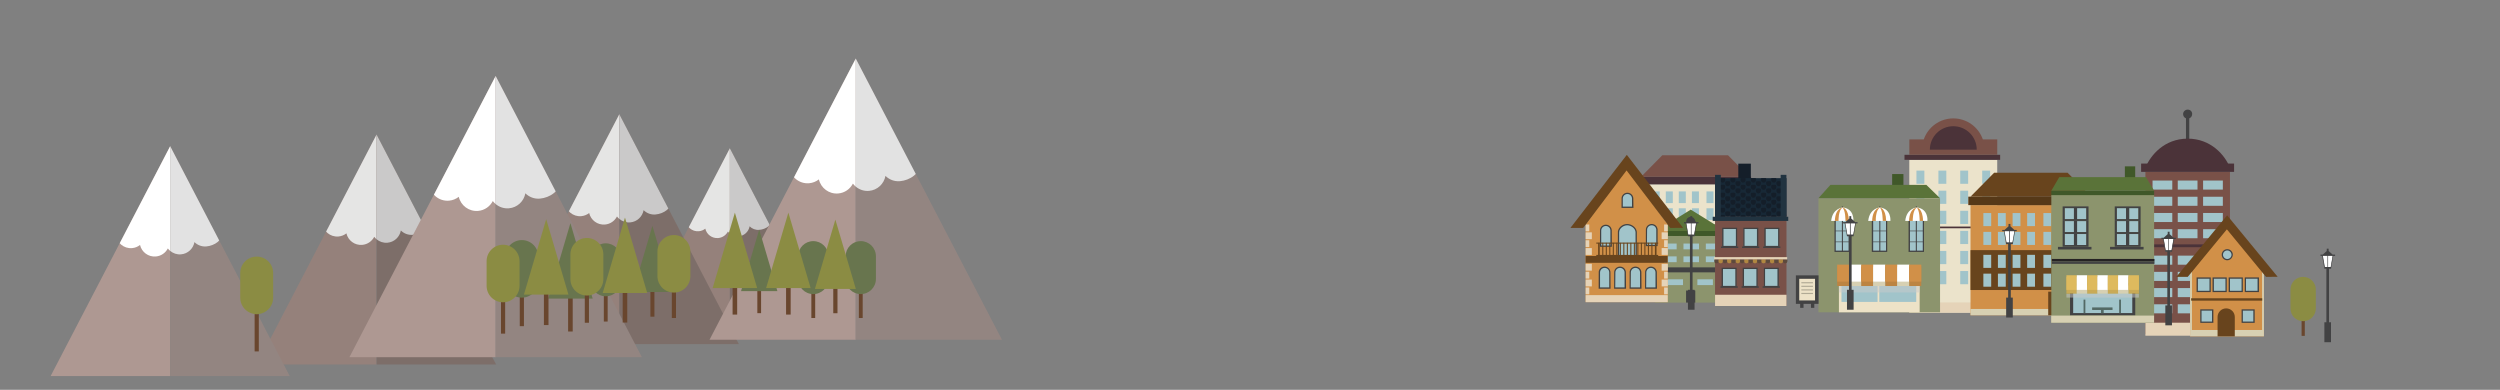 <?xml version="1.0" encoding="utf-8"?>
<!-- Generator: Adobe Illustrator 17.0.0, SVG Export Plug-In . SVG Version: 6.00 Build 0)  -->
<!DOCTYPE svg PUBLIC "-//W3C//DTD SVG 1.1//EN" "http://www.w3.org/Graphics/SVG/1.1/DTD/svg11.dtd">
<svg version="1.1" id="Capa_1" xmlns="http://www.w3.org/2000/svg" xmlns:xlink="http://www.w3.org/1999/xlink" x="0px" y="0px"
	 width="1924px" height="300px" viewBox="0 0 1924 300" enable-background="new 0 0 1924 300" xml:space="preserve">
<rect x="0" y="0" width="1924" height="300" fill="#808080" stroke="none"/>
<g id="montañas">
	<g>
		<defs>
			<polygon id="SVGID_1_" points="197.805,280.469 289.8,103.546 381.795,280.469 			"/>
		</defs>
		<clipPath id="SVGID_2_">
			<use xlink:href="#SVGID_1_"  overflow="visible"/>
		</clipPath>
		<g clip-path="url(#SVGID_2_)">
			<polygon fill="#95817B" points="197.805,280.469 289.8,280.469 289.8,103.546 			"/>
			<polygon fill="#7D6E69" points="289.8,103.546 289.8,280.469 381.795,280.469 			"/>
		</g>
	</g>
	<g>
		<defs>
			<polygon id="SVGID_3_" points="197.805,280.469 289.8,103.546 381.795,280.469 			"/>
		</defs>
		<clipPath id="SVGID_4_">
			<use xlink:href="#SVGID_3_"  overflow="visible"/>
		</clipPath>
		<g clip-path="url(#SVGID_4_)">
			<path fill="#E5E5E4" d="M248.027,171.521c0.538,6.327,6.103,11.023,12.429,10.488c2.329-0.199,4.433-1.08,6.141-2.427
				c1.265,5.487,6.389,9.356,12.162,8.866c4.089-0.348,7.486-2.799,9.242-6.193c0.525,0.696,1.133,1.32,1.797,1.879v-80.579
				c-5.297,0.448-42.31,61.637-41.773,67.974L248.027,171.521z"/>
			<path fill="#CAC9C9" d="M330.054,169.453c-0.535-6.327-33.921-66.439-40.25-65.904v80.583c2.244,1.892,5.198,2.939,8.352,2.673
				c5.306-0.449,9.449-4.437,10.34-9.441c2.313,2.323,5.597,3.649,9.121,3.351c6.336-0.536,12.986-4.928,12.449-11.254
				L330.054,169.453z"/>
		</g>
	</g>
	<g>
		<defs>
			<polygon id="SVGID_5_" points="486.787,258.118 561.684,114.091 636.581,258.118 			"/>
		</defs>
		<clipPath id="SVGID_6_">
			<use xlink:href="#SVGID_5_"  overflow="visible"/>
		</clipPath>
		<g clip-path="url(#SVGID_6_)">
			<polygon fill="#95817B" points="486.787,258.118 561.684,258.118 561.684,114.091 			"/>
			<polygon fill="#7D6E69" points="561.684,114.091 561.684,258.118 636.581,258.118 			"/>
		</g>
	</g>
	<g>
		<defs>
			<polygon id="SVGID_7_" points="486.787,258.118 561.684,114.091 636.581,258.118 			"/>
		</defs>
		<clipPath id="SVGID_8_">
			<use xlink:href="#SVGID_7_"  overflow="visible"/>
		</clipPath>
		<g clip-path="url(#SVGID_8_)">
			<path fill="#E5E5E4" d="M527.677,169.42c0.439,5.151,4.969,8.974,10.119,8.539c1.895-0.162,3.61-0.88,4.999-1.977
				c1.03,4.467,5.202,7.616,9.901,7.218c3.329-0.284,6.094-2.279,7.523-5.043c0.428,0.567,0.922,1.075,1.463,1.529v-65.601
				c-4.325,0.358-34.442,50.177-34.006,55.329L527.677,169.42z"/>
			<path fill="#CAC9C9" d="M594.45,167.732c-0.436-5.151-27.615-54.087-32.767-53.65v65.601c1.826,1.54,4.231,2.393,6.799,2.176
				c4.319-0.364,7.694-3.611,8.419-7.685c1.883,1.892,4.556,2.972,7.424,2.73c5.163-0.425,10.572-4.001,10.136-9.164L594.45,167.732
				z"/>
		</g>
	</g>
	<g>
		<defs>
			<polygon id="SVGID_9_" points="38.964,289.409 130.966,112.482 222.961,289.409 			"/>
		</defs>
		<clipPath id="SVGID_10_">
			<use xlink:href="#SVGID_9_"  overflow="visible"/>
		</clipPath>
		<g clip-path="url(#SVGID_10_)">
			<polygon fill="#AE9892" points="38.964,289.409 130.966,289.409 130.966,112.482 			"/>
			<polygon fill="#938581" points="130.966,112.482 130.966,289.409 222.961,289.409 			"/>
		</g>
	</g>
	<g>
		<defs>
			<polygon id="SVGID_11_" points="38.964,289.409 130.966,112.482 222.961,289.409 			"/>
		</defs>
		<clipPath id="SVGID_12_">
			<use xlink:href="#SVGID_11_"  overflow="visible"/>
		</clipPath>
		<g clip-path="url(#SVGID_12_)">
			<path fill="#FFFFFF" d="M89.194,180.461c0.538,6.327,6.102,11.023,12.43,10.488c2.328-0.199,4.432-1.08,6.14-2.427
				c1.265,5.487,6.389,9.356,12.162,8.866c4.089-0.348,7.485-2.799,9.241-6.193c0.525,0.696,1.134,1.32,1.798,1.879v-80.583
				c-5.297,0.458-42.296,61.643-41.761,67.979L89.194,180.461z"/>
			<path fill="#E2E2E2" d="M171.208,178.393c-0.535-6.327-33.921-66.439-40.25-65.904v80.583c2.244,1.892,5.198,2.939,8.352,2.673
				c5.305-0.449,9.449-4.437,10.339-9.441c2.314,2.323,5.597,3.649,9.12,3.351c6.348-0.548,12.986-4.939,12.449-11.265
				L171.208,178.393z"/>
		</g>
	</g>
	<g>
		<defs>
			<polygon id="SVGID_13_" points="384.634,264.823 476.629,87.9 568.624,264.823 			"/>
		</defs>
		<clipPath id="SVGID_14_">
			<use xlink:href="#SVGID_13_"  overflow="visible"/>
		</clipPath>
		<g clip-path="url(#SVGID_14_)">
			<polygon fill="#95817B" points="384.634,264.823 476.629,264.823 476.629,87.9 			"/>
			<polygon fill="#7D6E69" points="476.629,87.9 476.629,264.823 568.624,264.823 			"/>
		</g>
	</g>
	<g>
		<defs>
			<polygon id="SVGID_15_" points="384.634,264.823 476.629,87.9 568.624,264.823 			"/>
		</defs>
		<clipPath id="SVGID_16_">
			<use xlink:href="#SVGID_15_"  overflow="visible"/>
		</clipPath>
		<g clip-path="url(#SVGID_16_)">
			<path fill="#E5E5E4" d="M434.855,155.875c0.538,6.327,6.103,11.023,12.429,10.488c2.329-0.199,4.433-1.08,6.141-2.427
				c1.265,5.487,6.389,9.356,12.162,8.866c4.089-0.348,7.486-2.799,9.242-6.193c0.525,0.696,1.133,1.32,1.797,1.879V87.908
				c-5.308,0.448-42.31,61.637-41.773,67.974L434.855,155.875z"/>
			<path fill="#CAC9C9" d="M516.882,153.808c-0.535-6.327-33.922-66.439-40.25-65.904v80.583c2.244,1.892,5.198,2.939,8.352,2.673
				c5.306-0.449,9.449-4.437,10.34-9.441c2.313,2.323,5.597,3.649,9.121,3.351c6.336-0.536,12.986-4.928,12.449-11.254
				L516.882,153.808z"/>
		</g>
	</g>
	<g>
		<defs>
			<polygon id="SVGID_17_" points="268.914,274.881 381.46,58.461 493.995,274.881 			"/>
		</defs>
		<clipPath id="SVGID_18_">
			<use xlink:href="#SVGID_17_"  overflow="visible"/>
		</clipPath>
		<g clip-path="url(#SVGID_18_)">
			<polygon fill="#AE9892" points="268.914,274.881 381.46,274.881 381.46,58.461 			"/>
			<polygon fill="#938581" points="381.46,58.461 381.46,274.881 493.995,274.881 			"/>
		</g>
	</g>
	<g>
		<defs>
			<polygon id="SVGID_19_" points="268.914,274.881 381.46,58.461 493.995,274.881 			"/>
		</defs>
		<clipPath id="SVGID_20_">
			<use xlink:href="#SVGID_19_"  overflow="visible"/>
		</clipPath>
		<g clip-path="url(#SVGID_20_)">
			<path fill="#FFFFFF" d="M330.355,141.604c0.657,7.739,7.464,13.483,15.205,12.828c2.849-0.244,5.422-1.322,7.511-2.97
				c1.547,6.713,7.816,11.445,14.877,10.847c5.001-0.425,9.156-3.424,11.303-7.576c0.643,0.852,1.388,1.614,2.199,2.297V58.455
				c-6.482,0.549-51.742,75.397-51.093,83.142L330.355,141.604z"/>
			<path fill="#E2E2E2" d="M430.687,139.079c-0.657-7.74-41.493-81.272-49.235-80.617v98.572c2.746,2.316,6.357,3.595,10.218,3.271
				c6.489-0.55,11.556-5.429,12.647-11.549c2.83,2.842,6.846,4.463,11.157,4.1c7.744-0.671,15.88-6.046,15.221-13.79
				L430.687,139.079z"/>
		</g>
	</g>
	<g>
		<defs>
			<polygon id="SVGID_21_" points="546.05,261.471 658.585,45.051 771.12,261.471 			"/>
		</defs>
		<clipPath id="SVGID_22_">
			<use xlink:href="#SVGID_21_"  overflow="visible"/>
		</clipPath>
		<g clip-path="url(#SVGID_22_)">
			<polygon fill="#AE9892" points="546.05,261.471 658.585,261.471 658.585,45.051 			"/>
			<polygon fill="#938581" points="658.585,45.051 658.585,261.471 771.12,261.471 			"/>
		</g>
	</g>
	<g>
		<defs>
			<polygon id="SVGID_23_" points="546.05,261.471 658.585,45.051 771.12,261.471 			"/>
		</defs>
		<clipPath id="SVGID_24_">
			<use xlink:href="#SVGID_23_"  overflow="visible"/>
		</clipPath>
		<g clip-path="url(#SVGID_24_)">
			<path fill="#FFFFFF" d="M607.491,128.194c0.656,7.739,7.464,13.483,15.204,12.828c2.849-0.244,5.423-1.322,7.512-2.97
				c1.547,6.713,7.815,11.445,14.877,10.847c5-0.425,9.156-3.424,11.303-7.576c0.643,0.852,1.388,1.614,2.199,2.297V45.044
				c-6.482,0.549-51.742,75.397-51.082,83.142L607.491,128.194z"/>
			<path fill="#E2E2E2" d="M707.823,125.668c-0.657-7.74-41.494-81.272-49.236-80.617v98.572c2.746,2.316,6.357,3.595,10.218,3.271
				c6.49-0.55,11.556-5.429,12.647-11.549c2.83,2.842,6.846,4.463,11.157,4.1c7.744-0.671,15.869-6.046,15.221-13.79
				L707.823,125.668z"/>
		</g>
	</g>
</g>
<g id="arboles">
	<rect x="400.01" y="222.303" fill="#69462E" width="3.213" height="28.72"/>
	<path fill="#68754E" d="M401.61,184.77c-6.997,0-12.673,5.676-12.673,12.676v18.942c0,7.004,5.676,12.673,12.673,12.673
		c7.003,0,12.673-5.669,12.673-12.673v-18.942c0.01-7-5.66-12.68-12.67-12.68L401.61,184.77z"/>
	<rect x="464.7" y="221.032" fill="#69462E" width="2.958" height="26.431"/>
	<path fill="#68754E" d="M466.18,187.26c-6.44,0-11.664,5.223-11.664,11.665v17.432c0,6.444,5.224,11.661,11.664,11.661
		c6.443,0,11.661-5.217,11.661-11.661v-17.432c0-6.44-5.22-11.66-11.66-11.66L466.18,187.26z"/>
	<rect x="624.42" y="218.314" fill="#69462E" width="2.956" height="26.429"/>
	<path fill="#68754E" d="M625.9,185.57c-6.44,0-11.664,5.224-11.664,11.666v17.431c0,6.446,5.224,11.662,11.664,11.662
		c6.443,0,11.661-5.216,11.661-11.662v-17.431c0-6.45-5.22-11.67-11.66-11.67L625.9,185.57z"/>
	<rect x="660.97" y="218.314" fill="#69462E" width="2.957" height="26.429"/>
	<path fill="#68754E" d="M662.45,185.57c-6.439,0-11.663,5.224-11.663,11.666v17.431c0,6.446,5.224,11.662,11.663,11.662
		c6.445,0,11.661-5.216,11.661-11.662v-17.431c0-6.45-5.22-11.67-11.66-11.67L662.45,185.57z"/>
	<rect x="437.22" y="226.307" fill="#69462E" width="3.531" height="28.821"/>
	<polygon fill="#68754E" points="438.99,171.74 421.86,229.79 438.99,229.79 456.12,229.79 	"/>
	<rect x="500.55" y="218.427" fill="#69462E" width="3.099" height="25.297"/>
	<polygon fill="#68754E" points="502.1,173.76 487.06,224.72 502.1,224.72 517.14,224.72 	"/>
	<rect x="582.85" y="217.478" fill="#69462E" width="2.883" height="23.53"/>
	<polygon fill="#68754E" points="584.29,176.65 570.31,224.04 584.29,224.04 598.28,224.04 	"/>
	<rect x="517.03" y="216.03" fill="#69462E" width="3.214" height="28.716"/>
	<path fill="#8B8C43" d="M518.64,180.88c-6.997,0-12.673,5.675-12.673,12.676v18.942c0,7.005,5.676,12.672,12.673,12.672
		c7.005,0,12.674-5.667,12.674-12.672v-18.942c0-7.01-5.67-12.68-12.67-12.68L518.64,180.88z"/>
	<rect x="450.05" y="219.681" fill="#69462E" width="3.214" height="28.72"/>
	<path fill="#8B8C43" d="M451.66,183.14c-6.998,0-12.674,5.678-12.674,12.678v18.941c0,7.004,5.676,12.673,12.674,12.673
		c7.003,0,12.673-5.669,12.673-12.673v-18.941c0-7-5.67-12.68-12.67-12.68L451.66,183.14z"/>
	<rect x="385.56" y="228.044" fill="#69462E" width="3.215" height="28.718"/>
	<path fill="#8B8C43" d="M387.16,188.34c-6.999,0-12.674,5.677-12.674,12.678v18.941c0,7.004,5.675,12.673,12.674,12.673
		c7.003,0,12.673-5.669,12.673-12.673v-18.941c0.01-7-5.67-12.68-12.67-12.68L387.16,188.34z"/>
	<rect x="195.96" y="241.728" fill="#69462E" width="3.215" height="28.718"/>
	<path fill="#8B8C43" d="M197.56,197.47c-6.999,0-12.674,5.677-12.674,12.678v18.941c0,7.004,5.675,12.673,12.674,12.673
		c7.003,0,12.673-5.669,12.673-12.673v-18.941c0.01-7.01-5.66-12.68-12.67-12.68L197.56,197.47z"/>
	<rect x="479.21" y="219.408" fill="#69462E" width="3.531" height="28.821"/>
	<polygon fill="#8B8C43" points="480.98,167.45 463.84,225.5 480.98,225.5 498.11,225.5 	"/>
	<rect x="563.8" y="213.28" fill="#69462E" width="3.532" height="28.821"/>
	<polygon fill="#8B8C43" points="565.57,163.63 548.44,221.69 565.57,221.69 582.7,221.69 	"/>
	<rect x="604.96" y="213.28" fill="#69462E" width="3.531" height="28.821"/>
	<polygon fill="#8B8C43" points="606.73,163.63 589.6,221.69 606.73,221.69 623.86,221.69 	"/>
	<rect x="641.28" y="214.567" fill="#69462E" width="3.247" height="26.495"/>
	<polygon fill="#8B8C43" points="642.9,169.01 627.15,222.38 642.9,222.38 658.65,222.38 	"/>
	<rect x="418.59" y="221.354" fill="#69462E" width="3.531" height="28.821"/>
	<polygon fill="#8B8C43" points="420.35,168.65 403.22,226.71 420.35,226.71 437.48,226.71 	"/>
</g>
<g id="pisos">
	<rect x="1469.4" y="123.01" fill="#EBE3CB" width="67.658" height="117.62"/>
	<g>
		<rect x="1474.9" y="131.3" fill="#A1C4CA" width="6.092" height="10.157"/>
		<rect x="1491.8" y="131.3" fill="#A1C4CA" width="6.092" height="10.157"/>
		<rect x="1508.6" y="131.3" fill="#A1C4CA" width="6.092" height="10.157"/>
		<rect x="1525.5" y="131.3" fill="#A1C4CA" width="6.092" height="10.157"/>
		<rect x="1474.9" y="146.75" fill="#A1C4CA" width="6.092" height="10.155"/>
		<rect x="1491.8" y="146.75" fill="#A1C4CA" width="6.092" height="10.155"/>
		<rect x="1508.6" y="146.75" fill="#A1C4CA" width="6.092" height="10.155"/>
		<rect x="1525.5" y="146.75" fill="#A1C4CA" width="6.092" height="10.155"/>
		<rect x="1474.9" y="162.21" fill="#A1C4CA" width="6.092" height="10.156"/>
		<rect x="1491.8" y="162.21" fill="#A1C4CA" width="6.092" height="10.156"/>
		<rect x="1508.6" y="162.21" fill="#A1C4CA" width="6.092" height="10.156"/>
		<rect x="1525.5" y="162.21" fill="#A1C4CA" width="6.092" height="10.156"/>
	</g>
	<g>
		<rect x="1474.9" y="177.67" fill="#A1C4CA" width="6.092" height="10.155"/>
		<rect x="1491.8" y="177.67" fill="#A1C4CA" width="6.092" height="10.155"/>
		<rect x="1508.6" y="177.67" fill="#A1C4CA" width="6.092" height="10.155"/>
		<rect x="1525.5" y="177.67" fill="#A1C4CA" width="6.092" height="10.155"/>
		<rect x="1474.9" y="193.12" fill="#A1C4CA" width="6.092" height="10.155"/>
		<rect x="1491.8" y="193.12" fill="#A1C4CA" width="6.092" height="10.155"/>
		<rect x="1508.6" y="193.12" fill="#A1C4CA" width="6.092" height="10.155"/>
		<rect x="1525.5" y="193.12" fill="#A1C4CA" width="6.092" height="10.155"/>
		<rect x="1474.9" y="208.58" fill="#A1C4CA" width="6.092" height="10.156"/>
		<rect x="1491.8" y="208.58" fill="#A1C4CA" width="6.092" height="10.156"/>
		<rect x="1508.6" y="208.58" fill="#A1C4CA" width="6.092" height="10.156"/>
		<rect x="1525.5" y="208.58" fill="#A1C4CA" width="6.092" height="10.156"/>
	</g>
	<rect x="1465.7" y="174.36" fill="#4B3339" width="73.615" height="1.311"/>
	<rect x="1465.7" y="119.14" fill="#4B3339" width="73.615" height="3.87"/>
	<path fill="#795148" d="M1526,107.3c-3.267-9.417-12.211-16.18-22.739-16.18c-10.53,0-19.474,6.763-22.74,16.18h-11.09v11.848
		h67.658V107.3h-11.2H1526z"/>
	<path fill="#4B3339" d="M1521.3,115.18c0-9.965-8.078-18.044-18.042-18.044c-9.966,0-18.044,8.078-18.044,18.044"/>
	<rect x="1469.4" y="232.75" fill="#E5D3B8" width="67.658" height="7.884"/>
	<rect x="1516.5" y="157.86" fill="#D19048" width="92.938" height="84.767"/>
	<rect x="1516.5" y="192.5" fill="#68441D" width="92.938" height="30.7"/>
	<g>
		<rect x="1526.4" y="163.97" fill="#A1C4CA" width="6.025" height="10.047"/>
		<rect x="1537.6" y="163.97" fill="#A1C4CA" width="6.029" height="10.047"/>
		<rect x="1548.9" y="163.97" fill="#A1C4CA" width="6.027" height="10.047"/>
		<rect x="1560.1" y="163.97" fill="#A1C4CA" width="6.027" height="10.047"/>
		<rect x="1572.6" y="163.97" fill="#A1C4CA" width="6.025" height="10.047"/>
		<rect x="1583.8" y="163.97" fill="#A1C4CA" width="6.03" height="10.047"/>
		<rect x="1595.1" y="163.97" fill="#A1C4CA" width="6.025" height="10.047"/>
		<rect x="1526.4" y="178.45" fill="#A1C4CA" width="6.025" height="10.047"/>
		<rect x="1537.6" y="178.45" fill="#A1C4CA" width="6.029" height="10.047"/>
		<rect x="1548.9" y="178.45" fill="#A1C4CA" width="6.027" height="10.047"/>
		<rect x="1560.1" y="178.45" fill="#A1C4CA" width="6.027" height="10.047"/>
		<rect x="1572.6" y="178.45" fill="#A1C4CA" width="6.025" height="10.047"/>
		<rect x="1583.8" y="178.45" fill="#A1C4CA" width="6.03" height="10.047"/>
		<rect x="1595.1" y="178.45" fill="#A1C4CA" width="6.025" height="10.047"/>
	</g>
	<g>
		<rect x="1526.4" y="196.12" fill="#A1C4CA" width="6.025" height="10.046"/>
		<rect x="1537.6" y="196.12" fill="#A1C4CA" width="6.029" height="10.046"/>
		<rect x="1548.9" y="196.12" fill="#A1C4CA" width="6.027" height="10.046"/>
		<rect x="1560.1" y="196.12" fill="#A1C4CA" width="6.027" height="10.046"/>
		<rect x="1572.6" y="196.12" fill="#A1C4CA" width="6.025" height="10.046"/>
		<rect x="1583.8" y="196.12" fill="#A1C4CA" width="6.03" height="10.046"/>
		<rect x="1595.1" y="196.12" fill="#A1C4CA" width="6.025" height="10.046"/>
		<rect x="1526.4" y="210.6" fill="#A1C4CA" width="6.025" height="10.046"/>
		<rect x="1537.6" y="210.6" fill="#A1C4CA" width="6.029" height="10.046"/>
		<rect x="1548.9" y="210.6" fill="#A1C4CA" width="6.027" height="10.046"/>
		<rect x="1560.1" y="210.6" fill="#A1C4CA" width="6.027" height="10.046"/>
		<rect x="1572.6" y="210.6" fill="#A1C4CA" width="6.025" height="10.046"/>
		<rect x="1583.8" y="210.6" fill="#A1C4CA" width="6.03" height="10.046"/>
		<rect x="1595.1" y="210.6" fill="#A1C4CA" width="6.025" height="10.046"/>
	</g>
	<rect x="1514.8" y="151.35" fill="#563918" width="96.203" height="6.515"/>
	<polygon fill="#68441D" points="1609.4,151.35 1591.2,132.92 1534.7,132.92 1516.5,151.35 	"/>
	<rect x="1516.5" y="237.78" fill="#D7D0B2" width="92.938" height="4.849"/>
	<rect x="1576.3" y="224.48" fill="#68441D" width="12.378" height="18.153"/>
	<rect x="1263" y="141.84" fill="#EBE3CB" width="83.227" height="75.91"/>
	<rect x="1263" y="172.85" fill="#68441D" width="83.227" height="27.493"/>
	<g>
		<rect x="1271.9" y="147.31" fill="#A1C4CA" width="5.396" height="8.998"/>
		<rect x="1282" y="147.31" fill="#A1C4CA" width="5.399" height="8.998"/>
		<rect x="1292" y="147.31" fill="#A1C4CA" width="5.397" height="8.998"/>
		<rect x="1302.1" y="147.31" fill="#A1C4CA" width="5.397" height="8.998"/>
		<rect x="1313.3" y="147.31" fill="#A1C4CA" width="5.396" height="8.998"/>
		<rect x="1323.3" y="147.31" fill="#A1C4CA" width="5.4" height="8.998"/>
		<rect x="1333.4" y="147.31" fill="#A1C4CA" width="5.395" height="8.998"/>
		<rect x="1271.9" y="160.28" fill="#A1C4CA" width="5.396" height="8.997"/>
		<rect x="1282" y="160.28" fill="#A1C4CA" width="5.399" height="8.997"/>
		<rect x="1292" y="160.28" fill="#A1C4CA" width="5.397" height="8.997"/>
		<rect x="1302.1" y="160.28" fill="#A1C4CA" width="5.397" height="8.997"/>
		<rect x="1313.3" y="160.28" fill="#A1C4CA" width="5.396" height="8.997"/>
		<rect x="1323.3" y="160.28" fill="#A1C4CA" width="5.4" height="8.997"/>
		<rect x="1333.4" y="160.28" fill="#A1C4CA" width="5.395" height="8.997"/>
	</g>
	<g>
		<rect x="1271.9" y="176.1" fill="#A1C4CA" width="5.396" height="8.996"/>
		<rect x="1282" y="176.1" fill="#A1C4CA" width="5.399" height="8.996"/>
		<rect x="1292" y="176.1" fill="#A1C4CA" width="5.397" height="8.996"/>
		<rect x="1302.1" y="176.1" fill="#A1C4CA" width="5.397" height="8.996"/>
		<rect x="1313.3" y="176.1" fill="#A1C4CA" width="5.396" height="8.996"/>
		<rect x="1323.3" y="176.1" fill="#A1C4CA" width="5.4" height="8.996"/>
		<rect x="1333.4" y="176.1" fill="#A1C4CA" width="5.395" height="8.996"/>
		<rect x="1271.9" y="189.06" fill="#A1C4CA" width="5.396" height="8.997"/>
		<rect x="1282" y="189.06" fill="#A1C4CA" width="5.399" height="8.997"/>
		<rect x="1292" y="189.06" fill="#A1C4CA" width="5.397" height="8.997"/>
		<rect x="1302.1" y="189.06" fill="#A1C4CA" width="5.397" height="8.997"/>
		<rect x="1313.3" y="189.06" fill="#A1C4CA" width="5.396" height="8.997"/>
		<rect x="1323.3" y="189.06" fill="#A1C4CA" width="5.4" height="8.997"/>
		<rect x="1333.4" y="189.06" fill="#A1C4CA" width="5.395" height="8.997"/>
	</g>
	<rect x="1261.5" y="136.01" fill="#4B3339" width="86.151" height="5.834"/>
	<polygon fill="#795148" points="1346.2,136.01 1329.9,119.5 1279.3,119.5 1263,136.01 	"/>
	<rect x="1263" y="213.41" fill="#D7D0B2" width="83.227" height="4.342"/>
	<rect x="1316.6" y="201.49" fill="#68441D" width="11.085" height="16.256"/>
	<polygon fill="#5A7339" points="1273.8,178.3 1301.2,161.32 1328.6,178.3 	"/>
	<rect x="1273.8" y="181.62" fill="#8C946D" width="54.802" height="24.796"/>
	<rect x="1273.8" y="209.13" fill="#8C946D" width="54.802" height="23.755"/>
	<g>
		<rect x="1278.4" y="187.44" fill="#A1C4CA" width="11.947" height="4.457"/>
		<rect x="1295.6" y="187.44" fill="#A1C4CA" width="11.946" height="4.457"/>
		<rect x="1312.8" y="187.44" fill="#A1C4CA" width="11.946" height="4.457"/>
		<rect x="1278.4" y="197.31" fill="#A1C4CA" width="11.947" height="4.457"/>
		<rect x="1295.6" y="197.31" fill="#A1C4CA" width="11.946" height="4.457"/>
		<rect x="1312.8" y="197.31" fill="#A1C4CA" width="11.946" height="4.457"/>
	</g>
	<rect x="1272.8" y="177.77" fill="#405829" width="56.728" height="3.842"/>
	<rect x="1272.8" y="205.76" fill="#424243" width="56.728" height="3.842"/>
	<rect x="1297.6" y="223.58" fill="#424243" width="7.089" height="9.3"/>
	<rect x="1283.3" y="214.95" fill="#A1C4CA" width="11.947" height="4.457"/>
	<rect x="1306.3" y="214.95" fill="#A1C4CA" width="11.947" height="4.457"/>
	<path fill="#424243" d="M1304.3,168.98c-0.52-1.231-1.739-2.095-3.159-2.095c-1.894,0-3.43,1.535-3.43,3.43
		c0,1.412,0.855,2.622,2.074,3.148c0.007,0.003,0.014,0.008,0.021,0.011c0.169,0.072,0.349,0.121,0.531,0.165
		c0.039,0.009,0.073,0.027,0.112,0.035c0.224,0.046,0.455,0.07,0.691,0.07c1.894,0,3.429-1.534,3.429-3.429
		c0.1-0.47,0-0.92-0.2-1.34L1304.3,168.98z"/>
	<rect x="1651.1" y="132.27" fill="#795148" width="65.076" height="124.79"/>
	<path fill="#424243" d="M1683.6,84.351c-1.927,0-3.488,1.562-3.488,3.489c0,1.477,0.922,2.733,2.219,3.242v16.885h2.539V91.079
		c1.297-0.509,2.219-1.765,2.219-3.242c0.1-1.927-1.4-3.489-3.4-3.489L1683.6,84.351z"/>
	<path fill="#4B3339" d="M1716.2,129.08c-3.812-9.583-14.568-22.38-32.537-22.38s-28.726,12.797-32.537,22.38h65H1716.2z"/>
	<rect x="1647.8" y="125.88" fill="#4B3339" width="71.555" height="6.389"/>
	<rect x="1647.8" y="188.07" fill="#4B3339" width="71.555" height="2.182"/>
	<g>
		<rect x="1656.6" y="138.94" fill="#A1C4CA" width="15.194" height="6.97"/>
		<rect x="1676" y="138.94" fill="#A1C4CA" width="15.194" height="6.97"/>
		<rect x="1695.5" y="138.94" fill="#A1C4CA" width="15.195" height="6.97"/>
		<rect x="1656.6" y="151.42" fill="#A1C4CA" width="15.194" height="6.97"/>
		<rect x="1676" y="151.42" fill="#A1C4CA" width="15.194" height="6.97"/>
		<rect x="1695.5" y="151.42" fill="#A1C4CA" width="15.195" height="6.97"/>
		<rect x="1656.6" y="163.9" fill="#A1C4CA" width="15.194" height="6.97"/>
		<rect x="1676" y="163.9" fill="#A1C4CA" width="15.194" height="6.97"/>
		<rect x="1695.5" y="163.9" fill="#A1C4CA" width="15.195" height="6.97"/>
		<rect x="1656.6" y="176.38" fill="#A1C4CA" width="15.194" height="6.97"/>
		<rect x="1676" y="176.38" fill="#A1C4CA" width="15.194" height="6.97"/>
		<rect x="1695.5" y="176.38" fill="#A1C4CA" width="15.195" height="6.97"/>
	</g>
	<g>
		<rect x="1656.6" y="221.7" fill="#A1C4CA" width="15.194" height="6.97"/>
		<rect x="1676" y="221.7" fill="#A1C4CA" width="15.194" height="6.97"/>
		<rect x="1695.5" y="221.7" fill="#A1C4CA" width="15.195" height="6.97"/>
		<rect x="1656.6" y="234.18" fill="#A1C4CA" width="15.194" height="6.97"/>
		<rect x="1676" y="234.18" fill="#A1C4CA" width="15.194" height="6.97"/>
		<rect x="1695.5" y="234.18" fill="#A1C4CA" width="15.195" height="6.97"/>
	</g>
	<g>
		<rect x="1656.6" y="196.74" fill="#A1C4CA" width="15.195" height="6.97"/>
		<rect x="1676" y="196.74" fill="#A1C4CA" width="15.195" height="6.97"/>
		<rect x="1695.5" y="196.74" fill="#A1C4CA" width="15.194" height="6.97"/>
		<rect x="1656.6" y="209.22" fill="#A1C4CA" width="15.195" height="6.97"/>
		<rect x="1676" y="209.22" fill="#A1C4CA" width="15.195" height="6.97"/>
		<rect x="1695.5" y="209.22" fill="#A1C4CA" width="15.194" height="6.97"/>
	</g>
	<rect x="1651.1" y="248.36" fill="#E5D3B8" width="65.076" height="10"/>
	<rect x="1337.8" y="125.95" fill="#141E29" width="9.647" height="18.183"/>
	<rect x="1319.9" y="165.05" fill="#795148" width="54.979" height="70.456"/>
	<rect x="1319.9" y="226.85" fill="#E5D3B8" width="54.979" height="8.653"/>
	<rect x="1325.9" y="175.75" fill="#A1C4CA" width="10.531" height="13.97"/>
	<path fill="#424243" d="M1336.9,190.22h-11.531v-14.97h11.531V190.22z M1326.4,189.22h9.531v-12.97h-9.531V189.22z"/>
	<rect x="1342.1" y="175.75" fill="#A1C4CA" width="10.531" height="13.97"/>
	<path fill="#424243" d="M1353.2,190.22h-11.531v-14.97h11.531V190.22z M1342.6,189.22h9.531v-12.97h-9.531V189.22z"/>
	<rect x="1358.4" y="175.75" fill="#A1C4CA" width="10.53" height="13.97"/>
	<path fill="#424243" d="M1369.4,190.22h-11.53v-14.97h11.53V190.22z M1358.9,189.22h9.53v-12.97h-9.53V189.22z"/>
	<rect x="1325.4" y="206.54" fill="#A1C4CA" width="10.531" height="13.97"/>
	<path fill="#424243" d="M1336.5,221.01h-11.531v-14.97h11.531V221.01z M1326,220.01h9.531v-12.97H1326V220.01z"/>
	<rect x="1341.7" y="206.54" fill="#A1C4CA" width="10.53" height="13.97"/>
	<path fill="#424243" d="M1352.7,221.01h-11.53v-14.97h11.53V221.01z M1342.2,220.01h9.53v-12.97h-9.53V220.01z"/>
	<rect x="1357.9" y="206.54" fill="#A1C4CA" width="10.53" height="13.97"/>
	<path fill="#424243" d="M1369,221.01h-11.53v-14.97H1369V221.01z M1358.4,220.01h9.53v-12.97h-9.53V220.01z"/>
	<rect x="1319.9" y="137.11" fill="#172836" width="54.979" height="29.706"/>
	<g>
		<defs>
			<rect id="SVGID_25_" x="1319.9" y="137.11" width="54.979" height="29.706"/>
		</defs>
		<clipPath id="SVGID_26_">
			<use xlink:href="#SVGID_25_"  overflow="visible"/>
		</clipPath>
		<g clip-path="url(#SVGID_26_)">
			<path fill="#141E29" d="M1327.7,138.6c0,1.083-0.862,1.962-1.927,1.962c-1.064,0-1.927-0.878-1.927-1.962
				s-0.491-1.962,1.927-1.962s1.9,0.88,1.9,1.96L1327.7,138.6z"/>
			<path fill="#141E29" d="M1327.7,144.14c0,1.083-0.862,1.962-1.927,1.962c-1.064,0-1.927-0.878-1.927-1.962
				s-0.491-1.962,1.927-1.962s1.9,0.87,1.9,1.96L1327.7,144.14z"/>
			<path fill="#141E29" d="M1327.7,150.2c0,1.083-0.862,1.962-1.927,1.962c-1.064,0-1.927-0.878-1.927-1.962
				s-0.491-1.962,1.927-1.962s1.9,0.88,1.9,1.96L1327.7,150.2z"/>
			<path fill="#141E29" d="M1327.7,155.73c0,1.083-0.862,1.962-1.927,1.962c-1.064,0-1.927-0.878-1.927-1.962
				s-0.491-1.961,1.927-1.961s1.9,0.88,1.9,1.96L1327.7,155.73z"/>
			<path fill="#141E29" d="M1327.7,161.8c0,1.083-0.862,1.961-1.927,1.961c-1.064,0-1.927-0.878-1.927-1.961
				c0-1.084-0.491-1.963,1.927-1.963s1.9,0.87,1.9,1.96L1327.7,161.8z"/>
			<path fill="#141E29" d="M1327.7,167.33c0,1.085-0.862,1.962-1.927,1.962c-1.064,0-1.927-0.877-1.927-1.962
				c0-1.083-0.491-1.962,1.927-1.962s1.9,0.88,1.9,1.96L1327.7,167.33z"/>
			<path fill="#141E29" d="M1331.6,141.37c0,1.084-0.862,1.962-1.926,1.962s-1.927-0.878-1.927-1.962s-0.491-1.962,1.927-1.962
				s1.9,0.88,1.9,1.96L1331.6,141.37z"/>
			<path fill="#141E29" d="M1331.6,146.9c0,1.084-0.862,1.962-1.926,1.962s-1.927-0.878-1.927-1.962
				c0-1.083-0.491-1.962,1.927-1.962s1.9,0.88,1.9,1.96L1331.6,146.9z"/>
			<path fill="#141E29" d="M1331.6,152.97c0,1.083-0.862,1.961-1.926,1.961s-1.927-0.878-1.927-1.961s-0.491-1.962,1.927-1.962
				s1.9,0.87,1.9,1.96L1331.6,152.97z"/>
			<path fill="#141E29" d="M1331.6,158.5c0,1.083-0.862,1.962-1.926,1.962s-1.927-0.879-1.927-1.962
				c0-1.084-0.491-1.962,1.927-1.962s1.9,0.88,1.9,1.96L1331.6,158.5z"/>
			<path fill="#141E29" d="M1331.6,164.56c0,1.083-0.862,1.962-1.926,1.962s-1.927-0.879-1.927-1.962
				c0-1.084-0.491-1.961,1.927-1.961s1.9,0.88,1.9,1.96L1331.6,164.56z"/>
			<path fill="#141E29" d="M1331.6,170.1c0,1.085-0.862,1.962-1.926,1.962s-1.927-0.877-1.927-1.962
				c0-1.083-0.491-1.961,1.927-1.961s1.9,0.87,1.9,1.96L1331.6,170.1z"/>
			<path fill="#141E29" d="M1335.6,138.6c0,1.083-0.863,1.962-1.927,1.962c-1.065,0-1.927-0.878-1.927-1.962
				s-0.491-1.962,1.927-1.962c2.3,0,1.9,0.88,1.9,1.96L1335.6,138.6z"/>
			<path fill="#141E29" d="M1335.6,144.14c0,1.083-0.863,1.962-1.927,1.962c-1.065,0-1.927-0.878-1.927-1.962
				s-0.491-1.962,1.927-1.962c2.3,0,1.9,0.87,1.9,1.96L1335.6,144.14z"/>
			<path fill="#141E29" d="M1335.6,150.2c0,1.083-0.863,1.962-1.927,1.962c-1.065,0-1.927-0.878-1.927-1.962
				s-0.491-1.962,1.927-1.962c2.3,0,1.9,0.88,1.9,1.96L1335.6,150.2z"/>
			<path fill="#141E29" d="M1335.6,155.73c0,1.083-0.863,1.962-1.927,1.962c-1.065,0-1.927-0.878-1.927-1.962
				s-0.491-1.961,1.927-1.961c2.3,0,1.9,0.88,1.9,1.96L1335.6,155.73z"/>
			<path fill="#141E29" d="M1335.6,161.8c0,1.083-0.863,1.961-1.927,1.961c-1.065,0-1.927-0.878-1.927-1.961
				c0-1.084-0.491-1.963,1.927-1.963c2.3-0.01,1.9,0.87,1.9,1.96L1335.6,161.8z"/>
			<path fill="#141E29" d="M1335.6,167.33c0,1.085-0.863,1.962-1.927,1.962c-1.065,0-1.927-0.877-1.927-1.962
				c0-1.083-0.491-1.962,1.927-1.962c2.3,0,1.9,0.88,1.9,1.96L1335.6,167.33z"/>
			<path fill="#141E29" d="M1339.5,141.37c0,1.084-0.862,1.962-1.927,1.962c-1.063,0-1.926-0.878-1.926-1.962
				s-0.49-1.962,1.926-1.962c2.4,0,1.9,0.88,1.9,1.96L1339.5,141.37z"/>
			<path fill="#141E29" d="M1339.5,146.9c0,1.084-0.862,1.962-1.927,1.962c-1.063,0-1.926-0.878-1.926-1.962
				c0-1.083-0.49-1.962,1.926-1.962c2.4,0,1.9,0.88,1.9,1.96L1339.5,146.9z"/>
			<path fill="#141E29" d="M1339.5,152.97c0,1.083-0.862,1.961-1.927,1.961c-1.063,0-1.926-0.878-1.926-1.961
				s-0.49-1.962,1.926-1.962c2.4-0.01,1.9,0.87,1.9,1.96L1339.5,152.97z"/>
			<path fill="#141E29" d="M1339.5,158.5c0,1.083-0.862,1.962-1.927,1.962c-1.063,0-1.926-0.879-1.926-1.962
				c0-1.084-0.49-1.962,1.926-1.962c2.4,0,1.9,0.88,1.9,1.96L1339.5,158.5z"/>
			<path fill="#141E29" d="M1339.5,164.56c0,1.083-0.862,1.962-1.927,1.962c-1.063,0-1.926-0.879-1.926-1.962
				c0-1.084-0.49-1.961,1.926-1.961c2.4,0,1.9,0.88,1.9,1.96L1339.5,164.56z"/>
			<path fill="#141E29" d="M1339.5,170.1c0,1.085-0.862,1.962-1.927,1.962c-1.063,0-1.926-0.877-1.926-1.962
				c0-1.083-0.49-1.961,1.926-1.961c2.4,0,1.9,0.87,1.9,1.96L1339.5,170.1z"/>
			<path fill="#141E29" d="M1343.4,138.6c0,1.083-0.863,1.962-1.927,1.962s-1.927-0.878-1.927-1.962s-0.491-1.962,1.927-1.962
				c2.4,0,1.9,0.88,1.9,1.96L1343.4,138.6z"/>
			<path fill="#141E29" d="M1343.4,144.14c0,1.083-0.863,1.962-1.927,1.962s-1.927-0.878-1.927-1.962s-0.491-1.962,1.927-1.962
				c2.4,0,1.9,0.87,1.9,1.96L1343.4,144.14z"/>
			<path fill="#141E29" d="M1343.4,150.2c0,1.083-0.863,1.962-1.927,1.962s-1.927-0.878-1.927-1.962s-0.491-1.962,1.927-1.962
				c2.4,0,1.9,0.88,1.9,1.96L1343.4,150.2z"/>
			<path fill="#141E29" d="M1343.4,155.73c0,1.083-0.863,1.962-1.927,1.962s-1.927-0.878-1.927-1.962s-0.491-1.961,1.927-1.961
				c2.4,0,1.9,0.88,1.9,1.96L1343.4,155.73z"/>
			<path fill="#141E29" d="M1343.4,161.8c0,1.083-0.863,1.961-1.927,1.961s-1.927-0.878-1.927-1.961
				c0-1.084-0.491-1.963,1.927-1.963c2.4-0.01,1.9,0.87,1.9,1.96L1343.4,161.8z"/>
			<path fill="#141E29" d="M1343.4,167.33c0,1.085-0.863,1.962-1.927,1.962s-1.927-0.877-1.927-1.962
				c0-1.083-0.491-1.962,1.927-1.962c2.4,0,1.9,0.88,1.9,1.96L1343.4,167.33z"/>
			<path fill="#141E29" d="M1347.4,141.37c0,1.084-0.862,1.962-1.926,1.962s-1.926-0.878-1.926-1.962s-0.492-1.962,1.926-1.962
				c2.4,0,1.9,0.88,1.9,1.96L1347.4,141.37z"/>
			<path fill="#141E29" d="M1347.4,146.9c0,1.084-0.862,1.962-1.926,1.962s-1.926-0.878-1.926-1.962
				c0-1.083-0.492-1.962,1.926-1.962c2.4,0,1.9,0.88,1.9,1.96L1347.4,146.9z"/>
			<path fill="#141E29" d="M1347.4,152.97c0,1.083-0.862,1.961-1.926,1.961s-1.926-0.878-1.926-1.961s-0.492-1.962,1.926-1.962
				c2.4-0.01,1.9,0.87,1.9,1.96L1347.4,152.97z"/>
			<path fill="#141E29" d="M1347.4,158.5c0,1.083-0.862,1.962-1.926,1.962s-1.926-0.879-1.926-1.962
				c0-1.084-0.492-1.962,1.926-1.962c2.4,0,1.9,0.88,1.9,1.96L1347.4,158.5z"/>
			<path fill="#141E29" d="M1347.4,164.56c0,1.083-0.862,1.962-1.926,1.962s-1.926-0.879-1.926-1.962
				c0-1.084-0.492-1.961,1.926-1.961c2.4,0,1.9,0.88,1.9,1.96L1347.4,164.56z"/>
			<path fill="#141E29" d="M1347.4,170.1c0,1.085-0.862,1.962-1.926,1.962s-1.926-0.877-1.926-1.962
				c0-1.083-0.492-1.961,1.926-1.961c2.4,0,1.9,0.87,1.9,1.96L1347.4,170.1z"/>
			<path fill="#141E29" d="M1351.3,138.6c0,1.083-0.864,1.962-1.927,1.962c-1.064,0-1.927-0.878-1.927-1.962
				s-0.491-1.962,1.927-1.962c2.4,0,1.9,0.88,1.9,1.96L1351.3,138.6z"/>
			<path fill="#141E29" d="M1351.3,144.14c0,1.083-0.864,1.962-1.927,1.962c-1.064,0-1.927-0.878-1.927-1.962
				s-0.491-1.962,1.927-1.962c2.4,0,1.9,0.87,1.9,1.96L1351.3,144.14z"/>
			<path fill="#141E29" d="M1351.3,150.2c0,1.083-0.864,1.962-1.927,1.962c-1.064,0-1.927-0.878-1.927-1.962
				s-0.491-1.962,1.927-1.962c2.4,0,1.9,0.88,1.9,1.96L1351.3,150.2z"/>
			<path fill="#141E29" d="M1351.3,155.73c0,1.083-0.864,1.962-1.927,1.962c-1.064,0-1.927-0.878-1.927-1.962
				s-0.491-1.961,1.927-1.961c2.4,0,1.9,0.88,1.9,1.96L1351.3,155.73z"/>
			<path fill="#141E29" d="M1351.3,161.8c0,1.083-0.864,1.961-1.927,1.961c-1.064,0-1.927-0.878-1.927-1.961
				c0-1.084-0.491-1.963,1.927-1.963c2.4-0.01,1.9,0.87,1.9,1.96L1351.3,161.8z"/>
			<path fill="#141E29" d="M1351.3,167.33c0,1.085-0.864,1.962-1.927,1.962c-1.064,0-1.927-0.877-1.927-1.962
				c0-1.083-0.491-1.962,1.927-1.962c2.4,0,1.9,0.88,1.9,1.96L1351.3,167.33z"/>
			<path fill="#141E29" d="M1355.2,141.37c0,1.084-0.863,1.962-1.928,1.962c-1.064,0-1.926-0.878-1.926-1.962
				s-0.491-1.962,1.926-1.962c2.4,0,1.9,0.88,1.9,1.96L1355.2,141.37z"/>
			<path fill="#141E29" d="M1355.2,146.9c0,1.084-0.863,1.962-1.928,1.962c-1.064,0-1.926-0.878-1.926-1.962
				c0-1.083-0.491-1.962,1.926-1.962c2.4,0,1.9,0.88,1.9,1.96L1355.2,146.9z"/>
			<path fill="#141E29" d="M1355.2,152.97c0,1.083-0.863,1.961-1.928,1.961c-1.064,0-1.926-0.878-1.926-1.961
				s-0.491-1.962,1.926-1.962c2.4-0.01,1.9,0.87,1.9,1.96L1355.2,152.97z"/>
			<path fill="#141E29" d="M1355.2,158.5c0,1.083-0.863,1.962-1.928,1.962c-1.064,0-1.926-0.879-1.926-1.962
				c0-1.084-0.491-1.962,1.926-1.962c2.4,0,1.9,0.88,1.9,1.96L1355.2,158.5z"/>
			<path fill="#141E29" d="M1355.2,164.56c0,1.083-0.863,1.962-1.928,1.962c-1.064,0-1.926-0.879-1.926-1.962
				c0-1.084-0.491-1.961,1.926-1.961c2.4,0,1.9,0.88,1.9,1.96L1355.2,164.56z"/>
			<path fill="#141E29" d="M1355.2,170.1c0,1.085-0.863,1.962-1.928,1.962c-1.064,0-1.926-0.877-1.926-1.962
				c0-1.083-0.491-1.961,1.926-1.961c2.4,0,1.9,0.87,1.9,1.96L1355.2,170.1z"/>
			<path fill="#141E29" d="M1359.2,138.6c0,1.083-0.862,1.962-1.927,1.962s-1.927-0.878-1.927-1.962s-0.491-1.962,1.927-1.962
				c2.4,0,1.9,0.88,1.9,1.96L1359.2,138.6z"/>
			<path fill="#141E29" d="M1359.2,144.14c0,1.083-0.862,1.962-1.927,1.962s-1.927-0.878-1.927-1.962s-0.491-1.962,1.927-1.962
				c2.4,0,1.9,0.87,1.9,1.96L1359.2,144.14z"/>
			<path fill="#141E29" d="M1359.2,150.2c0,1.083-0.862,1.962-1.927,1.962s-1.927-0.878-1.927-1.962s-0.491-1.962,1.927-1.962
				c2.4,0,1.9,0.88,1.9,1.96L1359.2,150.2z"/>
			<path fill="#141E29" d="M1359.2,155.73c0,1.083-0.862,1.962-1.927,1.962s-1.927-0.878-1.927-1.962s-0.491-1.961,1.927-1.961
				c2.4,0,1.9,0.88,1.9,1.96L1359.2,155.73z"/>
			<path fill="#141E29" d="M1359.2,161.8c0,1.083-0.862,1.961-1.927,1.961s-1.927-0.878-1.927-1.961
				c0-1.084-0.491-1.963,1.927-1.963c2.4-0.01,1.9,0.87,1.9,1.96L1359.2,161.8z"/>
			<path fill="#141E29" d="M1359.2,167.33c0,1.085-0.862,1.962-1.927,1.962s-1.927-0.877-1.927-1.962
				c0-1.083-0.491-1.962,1.927-1.962c2.4,0,1.9,0.88,1.9,1.96L1359.2,167.33z"/>
			<path fill="#141E29" d="M1363.1,141.37c0,1.084-0.862,1.962-1.927,1.962c-1.063,0-1.926-0.878-1.926-1.962
				s-0.491-1.962,1.926-1.962s1.9,0.88,1.9,1.96L1363.1,141.37z"/>
			<path fill="#141E29" d="M1363.1,146.9c0,1.084-0.862,1.962-1.927,1.962c-1.063,0-1.926-0.878-1.926-1.962
				c0-1.083-0.491-1.962,1.926-1.962s1.9,0.88,1.9,1.96L1363.1,146.9z"/>
			<path fill="#141E29" d="M1363.1,152.97c0,1.083-0.862,1.961-1.927,1.961c-1.063,0-1.926-0.878-1.926-1.961
				s-0.491-1.962,1.926-1.962s1.9,0.87,1.9,1.96L1363.1,152.97z"/>
			<path fill="#141E29" d="M1363.1,158.5c0,1.083-0.862,1.962-1.927,1.962c-1.063,0-1.926-0.879-1.926-1.962
				c0-1.084-0.491-1.962,1.926-1.962s1.9,0.88,1.9,1.96L1363.1,158.5z"/>
			<path fill="#141E29" d="M1363.1,164.56c0,1.083-0.862,1.962-1.927,1.962c-1.063,0-1.926-0.879-1.926-1.962
				c0-1.084-0.491-1.961,1.926-1.961s1.9,0.88,1.9,1.96L1363.1,164.56z"/>
			<path fill="#141E29" d="M1363.1,170.1c0,1.085-0.862,1.962-1.927,1.962c-1.063,0-1.926-0.877-1.926-1.962
				c0-1.083-0.491-1.961,1.926-1.961s1.9,0.87,1.9,1.96L1363.1,170.1z"/>
			<path fill="#141E29" d="M1367,138.6c0,1.083-0.863,1.962-1.926,1.962c-1.064,0-1.928-0.878-1.928-1.962s-0.49-1.962,1.928-1.962
				c2.4,0,1.9,0.88,1.9,1.96L1367,138.6z"/>
			<path fill="#141E29" d="M1367,144.14c0,1.083-0.863,1.962-1.926,1.962c-1.064,0-1.928-0.878-1.928-1.962s-0.49-1.962,1.928-1.962
				c2.4,0,1.9,0.87,1.9,1.96L1367,144.14z"/>
			<path fill="#141E29" d="M1367,150.2c0,1.083-0.863,1.962-1.926,1.962c-1.064,0-1.928-0.878-1.928-1.962s-0.49-1.962,1.928-1.962
				c2.4,0,1.9,0.88,1.9,1.96L1367,150.2z"/>
			<path fill="#141E29" d="M1367,155.73c0,1.083-0.863,1.962-1.926,1.962c-1.064,0-1.928-0.878-1.928-1.962s-0.49-1.961,1.928-1.961
				c2.4,0,1.9,0.88,1.9,1.96L1367,155.73z"/>
			<path fill="#141E29" d="M1367,161.8c0,1.083-0.863,1.961-1.926,1.961c-1.064,0-1.928-0.878-1.928-1.961
				c0-1.084-0.49-1.963,1.928-1.963c2.4-0.01,1.9,0.87,1.9,1.96L1367,161.8z"/>
			<path fill="#141E29" d="M1367,167.33c0,1.085-0.863,1.962-1.926,1.962c-1.064,0-1.928-0.877-1.928-1.962
				c0-1.083-0.49-1.962,1.928-1.962c2.4,0,1.9,0.88,1.9,1.96L1367,167.33z"/>
			<path fill="#141E29" d="M1371,141.37c0,1.084-0.862,1.962-1.925,1.962c-1.065,0-1.927-0.878-1.927-1.962
				s-0.491-1.962,1.927-1.962c2.4,0,1.9,0.88,1.9,1.96L1371,141.37z"/>
			<path fill="#141E29" d="M1371,146.9c0,1.084-0.862,1.962-1.925,1.962c-1.065,0-1.927-0.878-1.927-1.962
				c0-1.083-0.491-1.962,1.927-1.962c2.4,0,1.9,0.88,1.9,1.96L1371,146.9z"/>
			<path fill="#141E29" d="M1371,152.97c0,1.083-0.862,1.961-1.925,1.961c-1.065,0-1.927-0.878-1.927-1.961
				s-0.491-1.962,1.927-1.962c2.4-0.01,1.9,0.87,1.9,1.96L1371,152.97z"/>
			<path fill="#141E29" d="M1371,158.5c0,1.083-0.862,1.962-1.925,1.962c-1.065,0-1.927-0.879-1.927-1.962
				c0-1.084-0.491-1.962,1.927-1.962c2.4,0,1.9,0.88,1.9,1.96L1371,158.5z"/>
			<path fill="#141E29" d="M1371,164.56c0,1.083-0.862,1.962-1.925,1.962c-1.065,0-1.927-0.879-1.927-1.962
				c0-1.084-0.491-1.961,1.927-1.961c2.4,0,1.9,0.88,1.9,1.96L1371,164.56z"/>
			<path fill="#141E29" d="M1371,170.1c0,1.085-0.862,1.962-1.925,1.962c-1.065,0-1.927-0.877-1.927-1.962
				c0-1.083-0.491-1.961,1.927-1.961c2.4,0,1.9,0.87,1.9,1.96L1371,170.1z"/>
		</g>
	</g>
	<rect x="1319.9" y="134.55" fill="#213340" width="4.428" height="32.267"/>
	<rect x="1370.4" y="134.55" fill="#213340" width="4.428" height="32.267"/>
	<rect x="1318.1" y="166.81" fill="#213340" width="58.131" height="3.201"/>
	<rect x="1324.5" y="189.72" fill="#424243" width="13.292" height="1.123"/>
	<rect x="1340.7" y="189.72" fill="#424243" width="13.292" height="1.123"/>
	<rect x="1356.9" y="189.72" fill="#424243" width="13.292" height="1.123"/>
	<rect x="1324.1" y="220.34" fill="#424243" width="13.292" height="1.123"/>
	<rect x="1340.3" y="220.34" fill="#424243" width="13.292" height="1.123"/>
	<rect x="1356.5" y="220.34" fill="#424243" width="13.292" height="1.123"/>
	<path fill="#5D4A3C" d="M1322.6,201.22c0,0.801-0.739,1.45-1.653,1.45c-0.913,0-1.652-0.649-1.652-1.45v-1.615l3.306,0.011
		c0.1,0.01,0.1,0.81,0.1,1.61L1322.6,201.22z"/>
	<path fill="#B08740" d="M1325.9,201.22c0,0.801-0.74,1.45-1.653,1.45c-0.914,0-1.654-0.649-1.654-1.45v-1.615l3.307,0.011
		c0.1,0.01,0.1,0.81,0.1,1.61L1325.9,201.22z"/>
	<path fill="#5D4A3C" d="M1329.2,201.22c0,0.801-0.74,1.45-1.652,1.45c-0.913,0-1.653-0.649-1.653-1.45v-1.615l3.306,0.011
		c0.1,0.01,0.1,0.81,0.1,1.61L1329.2,201.22z"/>
	<path fill="#B08740" d="M1332.5,201.22c0,0.801-0.741,1.45-1.653,1.45c-0.914,0-1.654-0.649-1.654-1.45v-1.615l3.308,0.011
		c0.1,0.01,0.1,0.81,0.1,1.61L1332.5,201.22z"/>
	<path fill="#5D4A3C" d="M1335.8,201.22c0,0.801-0.74,1.45-1.653,1.45s-1.653-0.649-1.653-1.45v-1.615l3.306,0.011
		c0.1,0.01,0.1,0.81,0.1,1.61L1335.8,201.22z"/>
	<path fill="#B08740" d="M1339.1,201.22c0,0.801-0.74,1.45-1.654,1.45s-1.653-0.649-1.653-1.45v-1.615l3.307,0.011
		c0.1,0.01,0.1,0.81,0.1,1.61L1339.1,201.22z"/>
	<path fill="#5D4A3C" d="M1342.4,201.22c0,0.801-0.74,1.45-1.653,1.45c-0.914,0-1.653-0.649-1.653-1.45v-1.615l3.306,0.011
		c0.1,0.01,0.1,0.81,0.1,1.61L1342.4,201.22z"/>
	<path fill="#B08740" d="M1345.7,201.22c0,0.801-0.74,1.45-1.653,1.45s-1.653-0.649-1.653-1.45c-0.001-0.242,0-1.615,0-1.615
		l3.307,0.011c0.1,0.01,0.1,0.81,0.1,1.61L1345.7,201.22z"/>
	<path fill="#5D4A3C" d="M1349,201.22c0,0.801-0.739,1.45-1.653,1.45c-0.913,0-1.653-0.649-1.653-1.45v-1.615l3.306,0.011
		c0.1,0.01,0.1,0.81,0.1,1.61L1349,201.22z"/>
	<path fill="#B08740" d="M1352.3,201.22c0,0.801-0.74,1.45-1.654,1.45c-0.913,0-1.653-0.649-1.653-1.45v-1.615l3.307,0.011
		c0.1,0.01,0.1,0.81,0.1,1.61L1352.3,201.22z"/>
	<path fill="#5D4A3C" d="M1355.6,201.22c0,0.801-0.741,1.45-1.653,1.45c-0.914,0-1.654-0.649-1.654-1.45v-1.615l3.307,0.011
		c0.1,0.01,0.1,0.81,0.1,1.61L1355.6,201.22z"/>
	<path fill="#B08740" d="M1358.9,201.22c0,0.801-0.741,1.45-1.654,1.45s-1.652-0.649-1.652-1.45c-0.001-0.242,0-1.615,0-1.615
		l3.307,0.011c0.1,0.01,0.1,0.81,0.1,1.61L1358.9,201.22z"/>
	<path fill="#5D4A3C" d="M1362.2,201.22c0,0.801-0.741,1.45-1.654,1.45c-0.914,0-1.653-0.649-1.653-1.45v-1.615l3.307,0.011
		c0.1,0.01,0.1,0.81,0.1,1.61L1362.2,201.22z"/>
	<path fill="#B08740" d="M1365.5,201.22c0,0.801-0.739,1.45-1.652,1.45s-1.653-0.649-1.653-1.45v-1.615l3.305,0.011
		c0.1,0.01,0.1,0.81,0.1,1.61L1365.5,201.22z"/>
	<path fill="#5D4A3C" d="M1368.8,201.22c0,0.801-0.74,1.45-1.653,1.45c-0.915,0-1.654-0.649-1.654-1.45v-1.615l3.307,0.011
		c0.1,0.01,0.1,0.81,0.1,1.61L1368.8,201.22z"/>
	<path fill="#B08740" d="M1372.2,201.22c0,0.801-0.739,1.45-1.653,1.45c-0.913,0-1.652-0.649-1.652-1.45v-1.615l3.306,0.011
		c0.1,0.01,0.1,0.81,0.1,1.61L1372.2,201.22z"/>
	<path fill="#5D4A3C" d="M1375.5,201.22c0,0.801-0.741,1.45-1.654,1.45s-1.654-0.649-1.654-1.45v-1.615l3.308,0.011
		c0.1,0.01,0.1,0.81,0.1,1.61L1375.5,201.22z"/>
	<rect x="1319.2" y="197.88" fill="#E5D3B8" width="56.21" height="1.731"/>
	<polygon fill="#D19048" points="1283.5,232.54 1220.3,232.54 1220.3,172.77 1251.6,129.24 1283.5,172.77 	"/>
	<g>
		<rect x="1220.3" y="172.77" fill="#E5D3B8" width="2.816" height="5.256"/>
		<rect x="1220.3" y="178.81" fill="#E5D3B8" width="4.79" height="5.255"/>
	</g>
	<g>
		<rect x="1220.3" y="184.89" fill="#E5D3B8" width="2.816" height="5.256"/>
		<rect x="1220.3" y="190.92" fill="#E5D3B8" width="4.79" height="5.254"/>
	</g>
	<rect x="1220.3" y="203.04" fill="#E5D3B8" width="4.79" height="5.255"/>
	<g>
		<rect x="1220.3" y="209.13" fill="#E5D3B8" width="2.816" height="5.254"/>
		<rect x="1220.3" y="215.16" fill="#E5D3B8" width="4.79" height="5.256"/>
	</g>
	<rect x="1220.3" y="221.25" fill="#E5D3B8" width="2.816" height="5.254"/>
	<g>
		<rect x="1280.7" y="172.77" fill="#E5D3B8" width="2.815" height="5.256"/>
		<rect x="1278.8" y="178.81" fill="#E5D3B8" width="4.79" height="5.255"/>
	</g>
	<g>
		<rect x="1280.7" y="184.89" fill="#E5D3B8" width="2.815" height="5.256"/>
		<rect x="1278.8" y="190.92" fill="#E5D3B8" width="4.79" height="5.254"/>
	</g>
	<g>
		<rect x="1280.7" y="197.01" fill="#E5D3B8" width="2.815" height="5.254"/>
		<rect x="1278.8" y="203.04" fill="#E5D3B8" width="4.79" height="5.255"/>
	</g>
	<g>
		<rect x="1280.7" y="209.13" fill="#E5D3B8" width="2.815" height="5.254"/>
		<rect x="1278.8" y="215.16" fill="#E5D3B8" width="4.79" height="5.256"/>
	</g>
	<rect x="1280.7" y="221.25" fill="#E5D3B8" width="2.815" height="5.254"/>
	<path fill="#A1C4CA" d="M1256.5,152.72c-0.059-2.163-1.84-3.9-4.034-3.9s-3.975,1.737-4.034,3.9h-0.007v6.793h8.08v-6.793h-0.1
		H1256.5z"/>
	<path fill="#424243" d="M1257,160.01h-9.08l0.046-7.793c0.297-2.223,2.186-3.9,4.495-3.9s4.198,1.677,4.495,3.9h0.039l0.006,0.5
		l0.1,7.29L1257,160.01z M1248.9,159.01h7.08l-0.006-6.279c-0.052-1.914-1.604-3.414-3.534-3.414s-3.481,1.5-3.534,3.414
		l-0.007,0.244v6.035h-0.1H1248.9z"/>
	<path fill="#A1C4CA" d="M1239.8,177.32c-0.058-2.164-1.839-3.901-4.032-3.901c-2.194,0-3.975,1.737-4.034,3.901h-0.006v12.118
		h8.079V177.32h-0.1H1239.8z"/>
	<path fill="#424243" d="M1240.4,189.94h-9.079l0.045-13.118c0.296-2.223,2.185-3.901,4.495-3.901s4.198,1.678,4.494,3.901h0.039
		l0.007,0.5l0.1,12.62L1240.4,189.94z M1232.3,188.94h7.079l-0.007-11.605c-0.051-1.915-1.603-3.414-3.532-3.414
		c-1.93,0-3.482,1.5-3.534,3.415l-0.006,0.228v11.37V188.94z"/>
	<path fill="#A1C4CA" d="M1275.2,176.78c-0.059-2.164-1.841-3.9-4.034-3.9c-2.194,0-3.976,1.737-4.035,3.9h-0.006v12.12h8.08
		v-12.118h-0.1L1275.2,176.78z"/>
	<path fill="#424243" d="M1275.7,189.4h-9.08l0.045-13.118c0.297-2.223,2.186-3.9,4.496-3.9c2.309,0,4.198,1.678,4.495,3.9h0.039
		l0.005,0.5v12.62V189.4z M1267.6,188.4h7.08l-0.005-11.604c-0.052-1.915-1.604-3.414-3.534-3.414s-3.482,1.5-3.535,3.414
		l-0.006,0.226l-0.1,11.37L1267.6,188.4z"/>
	<path fill="#A1C4CA" d="M1274.6,209.57c-0.059-2.163-1.841-3.9-4.034-3.9c-2.194,0-3.975,1.737-4.034,3.9h-0.004v12.12h8.078
		v-12.12h-0.1H1274.6z"/>
	<path fill="#424243" d="M1275.1,222.19h-9.078l0.044-13.12c0.297-2.223,2.185-3.9,4.495-3.9c2.309,0,4.197,1.678,4.495,3.9h0.039
		l0.005,0.5l0.1,12.62H1275.1z M1267,221.19h7.078l-0.005-11.606c-0.052-1.915-1.604-3.414-3.534-3.414s-3.482,1.499-3.534,3.414
		l-0.004,0.154l-0.1,11.46L1267,221.19z"/>
	<path fill="#A1C4CA" d="M1262.7,209.57c-0.058-2.163-1.84-3.9-4.033-3.9s-3.975,1.737-4.034,3.9h-0.007v12.12h8.08v-12.12h-0.1
		H1262.7z"/>
	<path fill="#424243" d="M1263.2,222.19h-9.08l0.046-13.12c0.297-2.223,2.186-3.9,4.495-3.9c2.31,0,4.198,1.678,4.494,3.9h0.039
		l0.007,0.5l0.1,12.62H1263.2z M1255.1,221.19h7.08l-0.007-11.606c-0.051-1.915-1.603-3.414-3.533-3.414
		c-1.929,0-3.481,1.499-3.534,3.414l-0.007,0.244l-0.1,11.37L1255.1,221.19z"/>
	<path fill="#A1C4CA" d="M1250.8,209.57c-0.06-2.163-1.84-3.9-4.034-3.9s-3.975,1.737-4.033,3.9h-0.007v12.12h8.079v-12.12h-0.1
		H1250.8z"/>
	<path fill="#424243" d="M1251.3,222.19h-9.079l0.046-13.12c0.296-2.223,2.184-3.9,4.494-3.9c2.309,0,4.197,1.678,4.495,3.9h0.039
		l0.006,0.5l0.1,12.62H1251.3z M1243.2,221.19h7.079l-0.006-11.606c-0.053-1.915-1.605-3.414-3.534-3.414
		c-1.93,0-3.482,1.499-3.533,3.414l-0.007,0.248l-0.1,11.36L1243.2,221.19z"/>
	<path fill="#A1C4CA" d="M1238.9,209.57c-0.059-2.163-1.84-3.9-4.034-3.9c-2.193,0-3.975,1.737-4.034,3.9h-0.006v12.12h8.079v-12.12
		h-0.1H1238.9z"/>
	<path fill="#424243" d="M1239.4,222.19h-9.079l0.045-13.12c0.297-2.223,2.186-3.9,4.495-3.9s4.198,1.678,4.495,3.9h0.039l0.006,0.5
		l0.1,12.62H1239.4z M1231.4,221.19h7.079l-0.006-11.606c-0.052-1.915-1.604-3.414-3.534-3.414s-3.482,1.499-3.534,3.414
		l-0.006,0.208v11.398h-0.1L1231.4,221.19z"/>
	<path fill="#A1C4CA" d="M1259.2,178.72c-0.088-3.239-3.641-5.839-6.925-5.839c-3.282,0-6.601,2.6-6.689,5.839h-0.008v18.141h13.63
		v-18.14L1259.2,178.72z"/>
	<path fill="#424243" d="M1259.7,197.36h-14.63l0.044-19.141c0.382-3.163,3.596-5.839,7.153-5.839c3.268,0,6.974,2.465,7.388,5.839
		h0.037l0.008,0.5v18.64L1259.7,197.36z M1246.1,196.36h12.63l-0.008-17.627c-0.082-3.015-3.521-5.353-6.425-5.353
		c-2.853,0-6.105,2.289-6.189,5.353l-0.008,0.297L1246.1,196.36L1246.1,196.36z"/>
	<g>
		<rect x="1273.6" y="186.9" fill="#68441D" width="1.27" height="9.837"/>
		<rect x="1270.9" y="186.9" fill="#68441D" width="0.81" height="9.837"/>
		<rect x="1268.2" y="186.9" fill="#68441D" width="0.811" height="9.837"/>
		<rect x="1265.5" y="186.9" fill="#68441D" width="0.81" height="9.837"/>
		<rect x="1262.8" y="186.9" fill="#68441D" width="0.809" height="9.837"/>
		<rect x="1260.1" y="186.9" fill="#68441D" width="0.811" height="9.837"/>
		<rect x="1257.4" y="186.9" fill="#68441D" width="0.811" height="9.837"/>
		<rect x="1254.7" y="186.9" fill="#68441D" width="0.81" height="9.837"/>
		<rect x="1252" y="186.9" fill="#68441D" width="0.81" height="9.837"/>
		<rect x="1249.3" y="186.9" fill="#68441D" width="0.81" height="9.837"/>
		<rect x="1246.6" y="186.9" fill="#68441D" width="0.811" height="9.837"/>
		<rect x="1243.9" y="186.9" fill="#68441D" width="0.811" height="9.837"/>
		<rect x="1241.2" y="186.9" fill="#68441D" width="0.809" height="9.837"/>
		<rect x="1238.5" y="186.9" fill="#68441D" width="0.811" height="9.837"/>
		<rect x="1235.8" y="186.9" fill="#68441D" width="0.811" height="9.837"/>
		<rect x="1233.1" y="186.9" fill="#68441D" width="0.809" height="9.837"/>
		<rect x="1229.9" y="186.9" fill="#68441D" width="1.267" height="9.837"/>
	</g>
	<rect x="1228.5" y="196.18" fill="#68441D" width="47.638" height="1.585"/>
	<rect x="1228.5" y="186.69" fill="#68441D" width="47.638" height="0.83"/>
	<polygon fill="#68441D" points="1218.4,175.4 1208.6,175.4 1252,119.17 1295.3,175.36 1285.4,175.41 1251.8,131.17 	"/>
	<rect x="1220.3" y="197.01" fill="#68441D" width="63.219" height="5.254"/>
	<polyline fill="#E5D3B8" points="1220.3,232.54 1220.3,227.13 1283.5,227.13 1283.5,232.54 	"/>
	<rect x="1635.3" y="128.02" fill="#405829" width="7.949" height="11.677"/>
	<rect x="1578.7" y="150.04" fill="#8C946D" width="79.113" height="98.324"/>
	<rect x="1579.1" y="199.28" fill="#252223" width="78.984" height="1.893"/>
	<rect x="1579.1" y="201.18" fill="#424243" width="78.984" height="1.891"/>
	<polygon fill="#A1C4CA" points="1589,168.65 1589,160.19 1596.1,160.19 1596.1,168.65 	"/>
	<polygon fill="#A1C4CA" points="1598.5,168.65 1598.5,160.19 1605.6,160.19 1605.6,168.65 	"/>
	<path fill="#424243" d="M1587.4,158.84v10.556h19.922V158.84h-19.9H1587.4z M1596.1,168.65h-7.07v-8.468h7.07v8.475V168.65z
		 M1605.6,168.65h-7.061v-8.468h7.061v8.475V168.65z"/>
	<polygon fill="#A1C4CA" points="1589,178.61 1589,170.15 1596.1,170.15 1596.1,178.61 	"/>
	<polygon fill="#A1C4CA" points="1598.5,178.61 1598.5,170.15 1605.6,170.15 1605.6,178.61 	"/>
	<path fill="#424243" d="M1587.4,169.4v9.961h19.922V169.4h-19.9H1587.4z M1596.1,178.61h-7.07v-8.467h7.07v8.464V178.61z
		 M1605.6,178.61h-7.061v-8.467h7.061v8.464V178.61z"/>
	<polygon fill="#A1C4CA" points="1589,188.57 1589,180.1 1596.1,180.1 1596.1,188.57 	"/>
	<polygon fill="#A1C4CA" points="1598.5,188.57 1598.5,180.1 1605.6,180.1 1605.6,188.57 	"/>
	<path fill="#424243" d="M1587.4,179.36v10.555h19.922V179.36h-19.9L1587.4,179.36z M1596.1,188.57h-7.07v-8.466h7.07v8.475V188.57z
		 M1605.6,188.57h-7.061v-8.466h7.061v8.475V188.57z"/>
	<polygon fill="#424243" points="1583.8,192.01 1583.8,189.98 1609.6,189.98 1609.6,192.01 	"/>
	<polygon fill="#A1C4CA" points="1629.2,168.65 1629.2,160.19 1636.2,160.19 1636.2,168.65 	"/>
	<polygon fill="#A1C4CA" points="1638.6,168.65 1638.6,160.19 1645.7,160.19 1645.7,168.65 	"/>
	<path fill="#424243" d="M1627.5,158.84v10.556h19.92V158.84h-19.9H1627.5z M1636.2,168.65h-7.068v-8.468h7.068v8.475V168.65z
		 M1645.7,168.65h-7.063v-8.468h7.063v8.475V168.65z"/>
	<polygon fill="#A1C4CA" points="1629.2,178.61 1629.2,170.15 1636.2,170.15 1636.2,178.61 	"/>
	<polygon fill="#A1C4CA" points="1638.6,178.61 1638.6,170.15 1645.7,170.15 1645.7,178.61 	"/>
	<path fill="#424243" d="M1627.5,169.4v9.961h19.92V169.4h-19.9H1627.5z M1636.2,178.61h-7.068v-8.467h7.068v8.464V178.61z
		 M1645.7,178.61h-7.063v-8.467h7.063v8.464V178.61z"/>
	<polygon fill="#A1C4CA" points="1629.2,188.57 1629.2,180.1 1636.2,180.1 1636.2,188.57 	"/>
	<polygon fill="#A1C4CA" points="1638.6,188.57 1638.6,180.1 1645.7,180.1 1645.7,188.57 	"/>
	<path fill="#424243" d="M1627.5,179.36v10.555h19.92V179.36h-19.9L1627.5,179.36z M1636.2,188.57h-7.068v-8.466h7.068v8.475V188.57
		z M1645.7,188.57h-7.063v-8.466h7.063v8.475V188.57z"/>
	<polygon fill="#424243" points="1623.9,192.01 1623.9,189.98 1649.7,189.98 1649.7,192.01 	"/>
	<polygon fill="#424243" points="1619.5,217.81 1616.9,217.81 1593.2,217.81 1593.2,218.85 1593.2,241.74 1593.2,242.78 
		1594.7,242.78 1616.9,242.78 1618.4,242.78 1619.5,242.78 1643.3,242.78 1643.3,241.74 1643.3,219.35 1643.3,218.85 1643.3,217.81 
			"/>
	<polygon fill="#A1C4CA" points="1614.9,219.49 1610.6,219.49 1595.4,219.49 1595.4,240.94 1610.6,240.94 1614.9,240.94 
		1621.6,240.94 1641,240.94 1641,219.49 	"/>
	<polygon fill="#424243" points="1593.2,217.81 1593.2,218.78 1593.2,242.88 1595.5,240.77 1595.5,219.65 1640.9,219.65 
		1643.3,217.81 	"/>
	<polygon opacity="0.5" fill="#CBCBCB" enable-background="new    " points="1590.3,226.09 1590.3,229.01 1598.3,229.01 
		1598.4,229.01 1606.3,229.01 1606.3,229.01 1614.2,229.01 1614.3,229.01 1622.2,229.01 1622.2,229.01 1630.1,229.01 1630.2,229.01 
		1638.1,229.01 1638.1,229.01 1646.1,229.01 1646.1,226.09 	"/>
	<rect x="1590.3" y="213.16" fill="#C9AA56" width="8.016" height="12.856"/>
	<rect x="1590.3" y="211.82" fill="#DEBA5E" width="8.016" height="11.271"/>
	<rect x="1598.3" y="213.16" fill="#D7D0B2" width="8.016" height="12.856"/>
	<rect x="1598.3" y="211.82" fill="#FFFFFF" width="8.016" height="11.271"/>
	<rect x="1606.3" y="213.16" fill="#C9AA56" width="8.018" height="12.856"/>
	<rect x="1606.3" y="211.82" fill="#DEBA5E" width="8.018" height="11.271"/>
	<rect x="1614.2" y="213.16" fill="#D7D0B2" width="8.012" height="12.856"/>
	<rect x="1614.2" y="211.82" fill="#FFFFFF" width="8.012" height="11.271"/>
	<rect x="1622.2" y="213.16" fill="#C9AA56" width="8.021" height="12.856"/>
	<rect x="1622.2" y="211.82" fill="#DEBA5E" width="8.021" height="11.271"/>
	<rect x="1630.1" y="213.16" fill="#D7D0B2" width="8.02" height="12.856"/>
	<rect x="1630.1" y="211.82" fill="#FFFFFF" width="8.02" height="11.271"/>
	<rect x="1638.1" y="213.16" fill="#C9AA56" width="8.021" height="12.856"/>
	<rect x="1638.1" y="211.82" fill="#DEBA5E" width="8.021" height="11.271"/>
	<g>
		<polygon fill="#536965" points="1610.1,238.56 1616.9,238.56 1616.9,241.02 1619,241.02 1619,238.56 1625.8,238.56 1625.8,236.59 
			1610.1,236.59 		"/>
		<rect x="1630.9" y="230.58" fill="#536965" width="1.4" height="10.439"/>
		<rect x="1603.5" y="230.58" fill="#536965" width="1.398" height="10.439"/>
	</g>
	<rect x="1578.7" y="146.78" fill="#405829" width="79.115" height="3.395"/>
	<polygon fill="#5A7339" points="1657.8,146.78 1578.7,146.78 1584.8,136.33 1651.6,136.33 	"/>
	<rect x="1578.6" y="242.88" fill="#D7D0B2" width="79.161" height="5.482"/>
	<polygon fill="#D19048" points="1742.3,258.83 1685.5,258.83 1685.5,210.7 1713.6,174.77 1742.3,210.7 	"/>
	<rect x="1685.5" y="253.96" fill="#D7D0B2" width="56.815" height="4.862"/>
	<rect x="1693.8" y="238.56" fill="#A1C4CA" width="9.067" height="9.41"/>
	<path fill="#424243" d="M1703.4,248.47h-10.067v-10.41h10.067V248.47z M1694.3,247.47h8.067v-8.41h-8.067V247.47z"/>
	<rect x="1725.6" y="238.56" fill="#A1C4CA" width="9.066" height="9.41"/>
	<path fill="#424243" d="M1735.2,248.47h-10.066v-10.41h10.066V248.47z M1726.1,247.47h8.066v-8.41h-8.066V247.47z"/>
	<circle fill="#A1C4CA" cx="1714.1" cy="196.04" r="3.789"/>
	<path fill="#424243" d="M1714.1,200.32c-2.365,0-4.29-1.924-4.29-4.29c0-2.365,1.925-4.289,4.29-4.289
		c2.364,0,4.288,1.924,4.288,4.289c-0.1,2.37-2,4.29-4.3,4.29H1714.1z M1714.1,192.75c-1.814,0-3.29,1.475-3.29,3.289
		s1.476,3.29,3.29,3.29c1.813,0,3.288-1.476,3.288-3.29c-0.1-1.82-1.5-3.29-3.3-3.29L1714.1,192.75z"/>
	<rect x="1691" y="214.01" fill="#A1C4CA" width="9.921" height="10.297"/>
	<path fill="#424243" d="M1701.4,224.8h-10.921v-11.297h10.921v11.3V224.8z M1691.5,223.8h8.921v-9.297h-8.921v9.3V223.8z"/>
	<rect x="1715.7" y="214.01" fill="#A1C4CA" width="9.921" height="10.297"/>
	<path fill="#424243" d="M1726.1,224.8h-10.921v-11.297h10.921v11.3V224.8z M1716.2,223.8h8.921v-9.297h-8.921v9.3V223.8z"/>
	<rect x="1728" y="214.01" fill="#A1C4CA" width="9.921" height="10.297"/>
	<path fill="#424243" d="M1738.5,224.8h-10.921v-11.297h10.921v11.3V224.8z M1728.5,223.8h8.921v-9.297h-8.921v9.3V223.8z"/>
	<rect x="1703.3" y="214.01" fill="#A1C4CA" width="9.921" height="10.297"/>
	<path fill="#424243" d="M1713.7,224.8h-10.921v-11.297h10.921v11.3V224.8z M1703.8,223.8h8.921v-9.297h-8.921v9.3V223.8z"/>
	<polygon fill="#D7D0B2" points="1686.9,253.96 1685.5,253.96 1685.5,210.7 1686.9,208.84 	"/>
	<polygon fill="#D7D0B2" points="1742.3,253.96 1740.9,253.96 1740.9,208.84 1742.3,210.96 	"/>
	<rect x="1686.3" y="229.54" fill="#68441D" width="54.705" height="1.843"/>
	<polygon fill="#68441D" points="1683.7,213.06 1674.9,213.06 1714,165.72 1752.9,213.03 1743.9,213.07 1713.8,176.5 	"/>
	<path fill="#68441D" d="M1719.9,243.96c0-3.662-2.969-6.63-6.631-6.63s-6.631,2.969-6.631,6.63v14.954h13.262v-14.95V243.96z"/>
	<rect x="1399.5" y="152.59" fill="#8C946D" width="93.568" height="87.768"/>
	<rect x="1456.2" y="133.94" fill="#405829" width="8.682" height="9.907"/>
	<polygon fill="#5A7339" points="1399.5,152.5 1493,152.5 1482.5,142.26 1408.7,142.26 	"/>
	<rect x="1412.3" y="164.91" fill="#A1C4CA" width="10.87" height="28.479"/>
	<path fill="#424243" d="M1423.7,193.88h-11.87v-29.479h11.87V193.88L1423.7,193.88z M1412.8,192.88h9.87v-27.479h-9.87V192.88
		L1412.8,192.88z"/>
	<rect x="1417.5" y="158.84" fill="#424243" width="0.819" height="34.885"/>
	<rect x="1412.2" y="177.51" fill="#424243" width="12.153" height="0.465"/>
	<rect x="1412.2" y="185.92" fill="#424243" width="12.153" height="0.466"/>
	<path fill="#FFFFFF" d="M1409.2,170.04h17.141c0,0,1.01-9.232-8.066-10.386c0.1,0.01-8,0.39-9,10.39L1409.2,170.04z"/>
	<path fill="#D19048" d="M1418.3,159.66c0,0-5.81,0.113-6.22,10.386h2.856c0-0.01-0.3-8.51,3.3-10.39L1418.3,159.66z"/>
	<path fill="#D19048" d="M1417.9,159.66c0,0,4.709,0.113,4.996,10.386h-2.624c0-0.01,0.1-8.51-2.4-10.39L1417.9,159.66z"/>
	<rect x="1441.1" y="164.91" fill="#A1C4CA" width="10.867" height="28.479"/>
	<path fill="#424243" d="M1452.4,193.88h-11.867v-29.479h11.867V193.88L1452.4,193.88z M1441.6,192.88h9.867v-27.479h-9.867V192.88
		L1441.6,192.88z"/>
	<rect x="1446.3" y="158.84" fill="#424243" width="0.814" height="34.546"/>
	<rect x="1441.1" y="177.51" fill="#424243" width="10.828" height="0.465"/>
	<rect x="1441.1" y="185.92" fill="#424243" width="10.828" height="0.466"/>
	<path fill="#FFFFFF" d="M1437.7,170.04h17.143c0,0,1.01-9.232-8.064-10.386c0.1,0.01-8,0.39-9,10.39L1437.7,170.04z"/>
	<path fill="#D19048" d="M1447,159.66c0,0-5.813,0.113-6.222,10.386h2.854c-0.1-0.01-0.3-8.51,3.3-10.39L1447,159.66z"/>
	<path fill="#D19048" d="M1446.6,159.66c0,0,4.708,0.113,4.998,10.386h-2.625c-0.1-0.01,0.1-8.51-2.4-10.39L1446.6,159.66z"/>
	<rect x="1469.4" y="164.91" fill="#A1C4CA" width="10.868" height="28.479"/>
	<path fill="#424243" d="M1480.7,193.88h-11.868v-29.479h11.868V193.88L1480.7,193.88z M1469.9,192.88h9.868v-27.479h-9.868V192.88
		L1469.9,192.88z"/>
	<rect x="1474.4" y="158.84" fill="#424243" width="0.813" height="34.546"/>
	<rect x="1469.4" y="177.51" fill="#424243" width="10.662" height="0.465"/>
	<rect x="1469.4" y="185.92" fill="#424243" width="10.662" height="0.466"/>
	<path fill="#FFFFFF" d="M1466.2,170.04h17.139c0,0,1.009-9.232-8.062-10.386c0,0.01-8,0.39-9,10.39L1466.2,170.04z"/>
	<path fill="#D19048" d="M1475.4,159.66c0,0-5.811,0.113-6.216,10.386h2.854c0-0.01-0.2-8.51,3.3-10.39L1475.4,159.66z"/>
	<path fill="#D19048" d="M1475,159.66c0,0,4.708,0.113,4.996,10.386h-2.627c0-0.01,0.1-8.51-2.4-10.39L1475,159.66z"/>
	<path fill="#EDE2C7" d="M1446.3,214.64h-31.071v25.724h62.142V214.64h-31.1H1446.3z"/>
	<g>
		<rect x="1417.2" y="216.15" fill="#A1C4CA" width="27.765" height="16.201"/>
		<rect x="1446.3" y="216.15" fill="#A1C4CA" width="28.431" height="16.201"/>
	</g>
	<rect x="1415.2" y="219.56" opacity="0.5" fill="#CBCBCB" enable-background="new    " width="62.333" height="5.5"/>
	<rect x="1413.9" y="205.2" fill="#BC8442" width="9.305" height="14.922"/>
	<rect x="1413.9" y="203.65" fill="#D19048" width="9.305" height="13.084"/>
	<rect x="1423.2" y="205.2" fill="#D7D0B2" width="9.309" height="14.922"/>
	<rect x="1423.2" y="203.65" fill="#FFFFFF" width="9.309" height="13.084"/>
	<rect x="1432.4" y="205.2" fill="#BC8442" width="9.307" height="14.922"/>
	<rect x="1432.4" y="203.65" fill="#D19048" width="9.307" height="13.084"/>
	<rect x="1441.6" y="205.2" fill="#D7D0B2" width="9.303" height="14.922"/>
	<rect x="1441.6" y="203.65" fill="#FFFFFF" width="9.303" height="13.084"/>
	<rect x="1450.9" y="205.2" fill="#BC8442" width="9.311" height="14.922"/>
	<rect x="1450.9" y="203.65" fill="#D19048" width="9.311" height="13.084"/>
	<rect x="1460.1" y="205.2" fill="#D7D0B2" width="9.31" height="14.922"/>
	<rect x="1460.1" y="203.65" fill="#FFFFFF" width="9.31" height="13.084"/>
	<rect x="1469.3" y="205.2" fill="#BC8442" width="9.313" height="14.922"/>
	<rect x="1469.3" y="203.65" fill="#D19048" width="9.313" height="13.084"/>
	<polygon fill="#FFFFFF" points="1299.3,181.46 1303.8,181.46 1305.5,171.46 1297.6,171.46 	"/>
	<path fill="#424243" d="M1305.4,170.95l-3.086-2.787v-1.807h-1.449v1.807l-3.082,2.787h-1.766v0.98h1.279l1.74,9.881v0.035h1.533
		v41.193h-1.533v15.32h5.107v-15.32h-1.531v-41.193h1.531v-0.035l1.744-9.881h1.279v-0.98l-1.7,0.01L1305.4,170.95z M1299.3,180.49
		l-1.51-8.555h3.52v8.555h-2H1299.3z M1303.8,180.49h-2.014v-8.555h3.52l-1.5,8.55L1303.8,180.49z"/>
	<polygon fill="#FFFFFF" points="1421.7,181.46 1426.2,181.46 1427.9,171.46 1420,171.46 	"/>
	<path fill="#424243" d="M1427.8,170.95l-3.086-2.787v-1.807h-1.449v1.807l-3.082,2.787h-1.766v0.98h1.279l1.74,9.881v0.035h1.533
		v41.193h-1.533v15.32h5.107v-15.32h-1.531v-41.193h1.531v-0.035l1.744-9.881h1.279v-0.98l-1.7,0.01L1427.8,170.95z M1421.7,180.49
		l-1.51-8.555h3.52v8.555h-2H1421.7z M1426.3,180.49h-2.014v-8.555h3.519l-1.5,8.55L1426.3,180.49z"/>
	<polygon fill="#FFFFFF" points="1544.2,187.46 1548.7,187.46 1550.4,177.46 1542.5,177.46 	"/>
	<path fill="#424243" d="M1550.3,176.95l-3.086-2.787v-1.807h-1.449v1.807l-3.082,2.787h-1.766v0.98h1.279l1.74,9.881v0.035h1.533
		v41.193h-1.533v15.32h5.107v-15.32h-1.531v-41.193h1.531v-0.035l1.744-9.881h1.279v-0.98l-1.7,0.01L1550.3,176.95z M1544.2,186.49
		l-1.51-8.555h3.52v8.555h-2H1544.2z M1548.8,186.49h-2.014v-8.555h3.519l-1.5,8.55L1548.8,186.49z"/>
	<polygon fill="#FFFFFF" points="1666.7,193.46 1671.2,193.46 1672.9,183.46 1665,183.46 	"/>
	<path fill="#424243" d="M1672.8,182.95l-3.086-2.787v-1.807h-1.449v1.807l-3.082,2.787h-1.766v0.98h1.279l1.74,9.881v0.035h1.533
		v41.193h-1.533v15.32h5.107v-15.32h-1.531v-41.193h1.531v-0.035l1.744-9.881h1.279v-0.98l-1.7,0.01L1672.8,182.95z M1666.7,192.49
		l-1.51-8.555h3.52v8.555h-2H1666.7z M1671.2,192.49h-2.014v-8.555h3.52l-1.5,8.55L1671.2,192.49z"/>
	<polygon fill="#FFFFFF" points="1789.1,206.46 1793.7,206.46 1795.4,196.46 1787.4,196.46 	"/>
	<path fill="#424243" d="M1795.2,195.95l-3.086-2.787v-1.807h-1.449v1.807l-3.082,2.787h-1.766v0.98h1.279l1.74,9.881v0.035h1.533
		v41.193h-1.533v15.32h5.107v-15.32h-1.531v-41.193h1.531v-0.035l1.744-9.881h1.4v-0.98l-1.8,0.01L1795.2,195.95z M1789.2,205.49
		l-1.51-8.555h3.52v8.555h-2H1789.2z M1793.7,205.49h-2.014v-8.555h3.52l-1.5,8.55L1793.7,205.49z"/>
	<g>
		<rect x="1385.4" y="233.14" fill="#424243" width="2.594" height="3.773"/>
		<rect x="1393.7" y="233.14" fill="#424243" width="2.595" height="3.773"/>
	</g>
	<rect x="1382.1" y="211.92" fill="#424243" width="17.453" height="21.934"/>
	<rect x="1384.7" y="214.57" fill="#EDE2C7" width="12.151" height="16.633"/>
	<g id="sample_text_10_">
		<rect x="1386.3" y="217.15" fill="#B1AA95" width="8.955" height="0.9"/>
		<rect x="1386.3" y="219.9" fill="#B1AA95" width="8.955" height="0.9"/>
		<rect x="1386.3" y="222.66" fill="#B1AA95" width="8.955" height="0.9"/>
		<rect x="1386.3" y="225.41" fill="#B1AA95" width="8.955" height="0.9"/>
	</g>
	<rect x="1771.3" y="244.74" fill="#69462E" width="2.476" height="13.752"/>
	<path fill="#8B8C43" d="M1772.5,213.07c-5.391,0-9.761,4.372-9.761,9.763v14.588c0,5.395,4.37,9.76,9.761,9.76
		c5.393,0,9.759-4.365,9.759-9.76v-14.588c0-5.39-4.4-9.76-9.8-9.76L1772.5,213.07z"/>
</g>
</svg>

